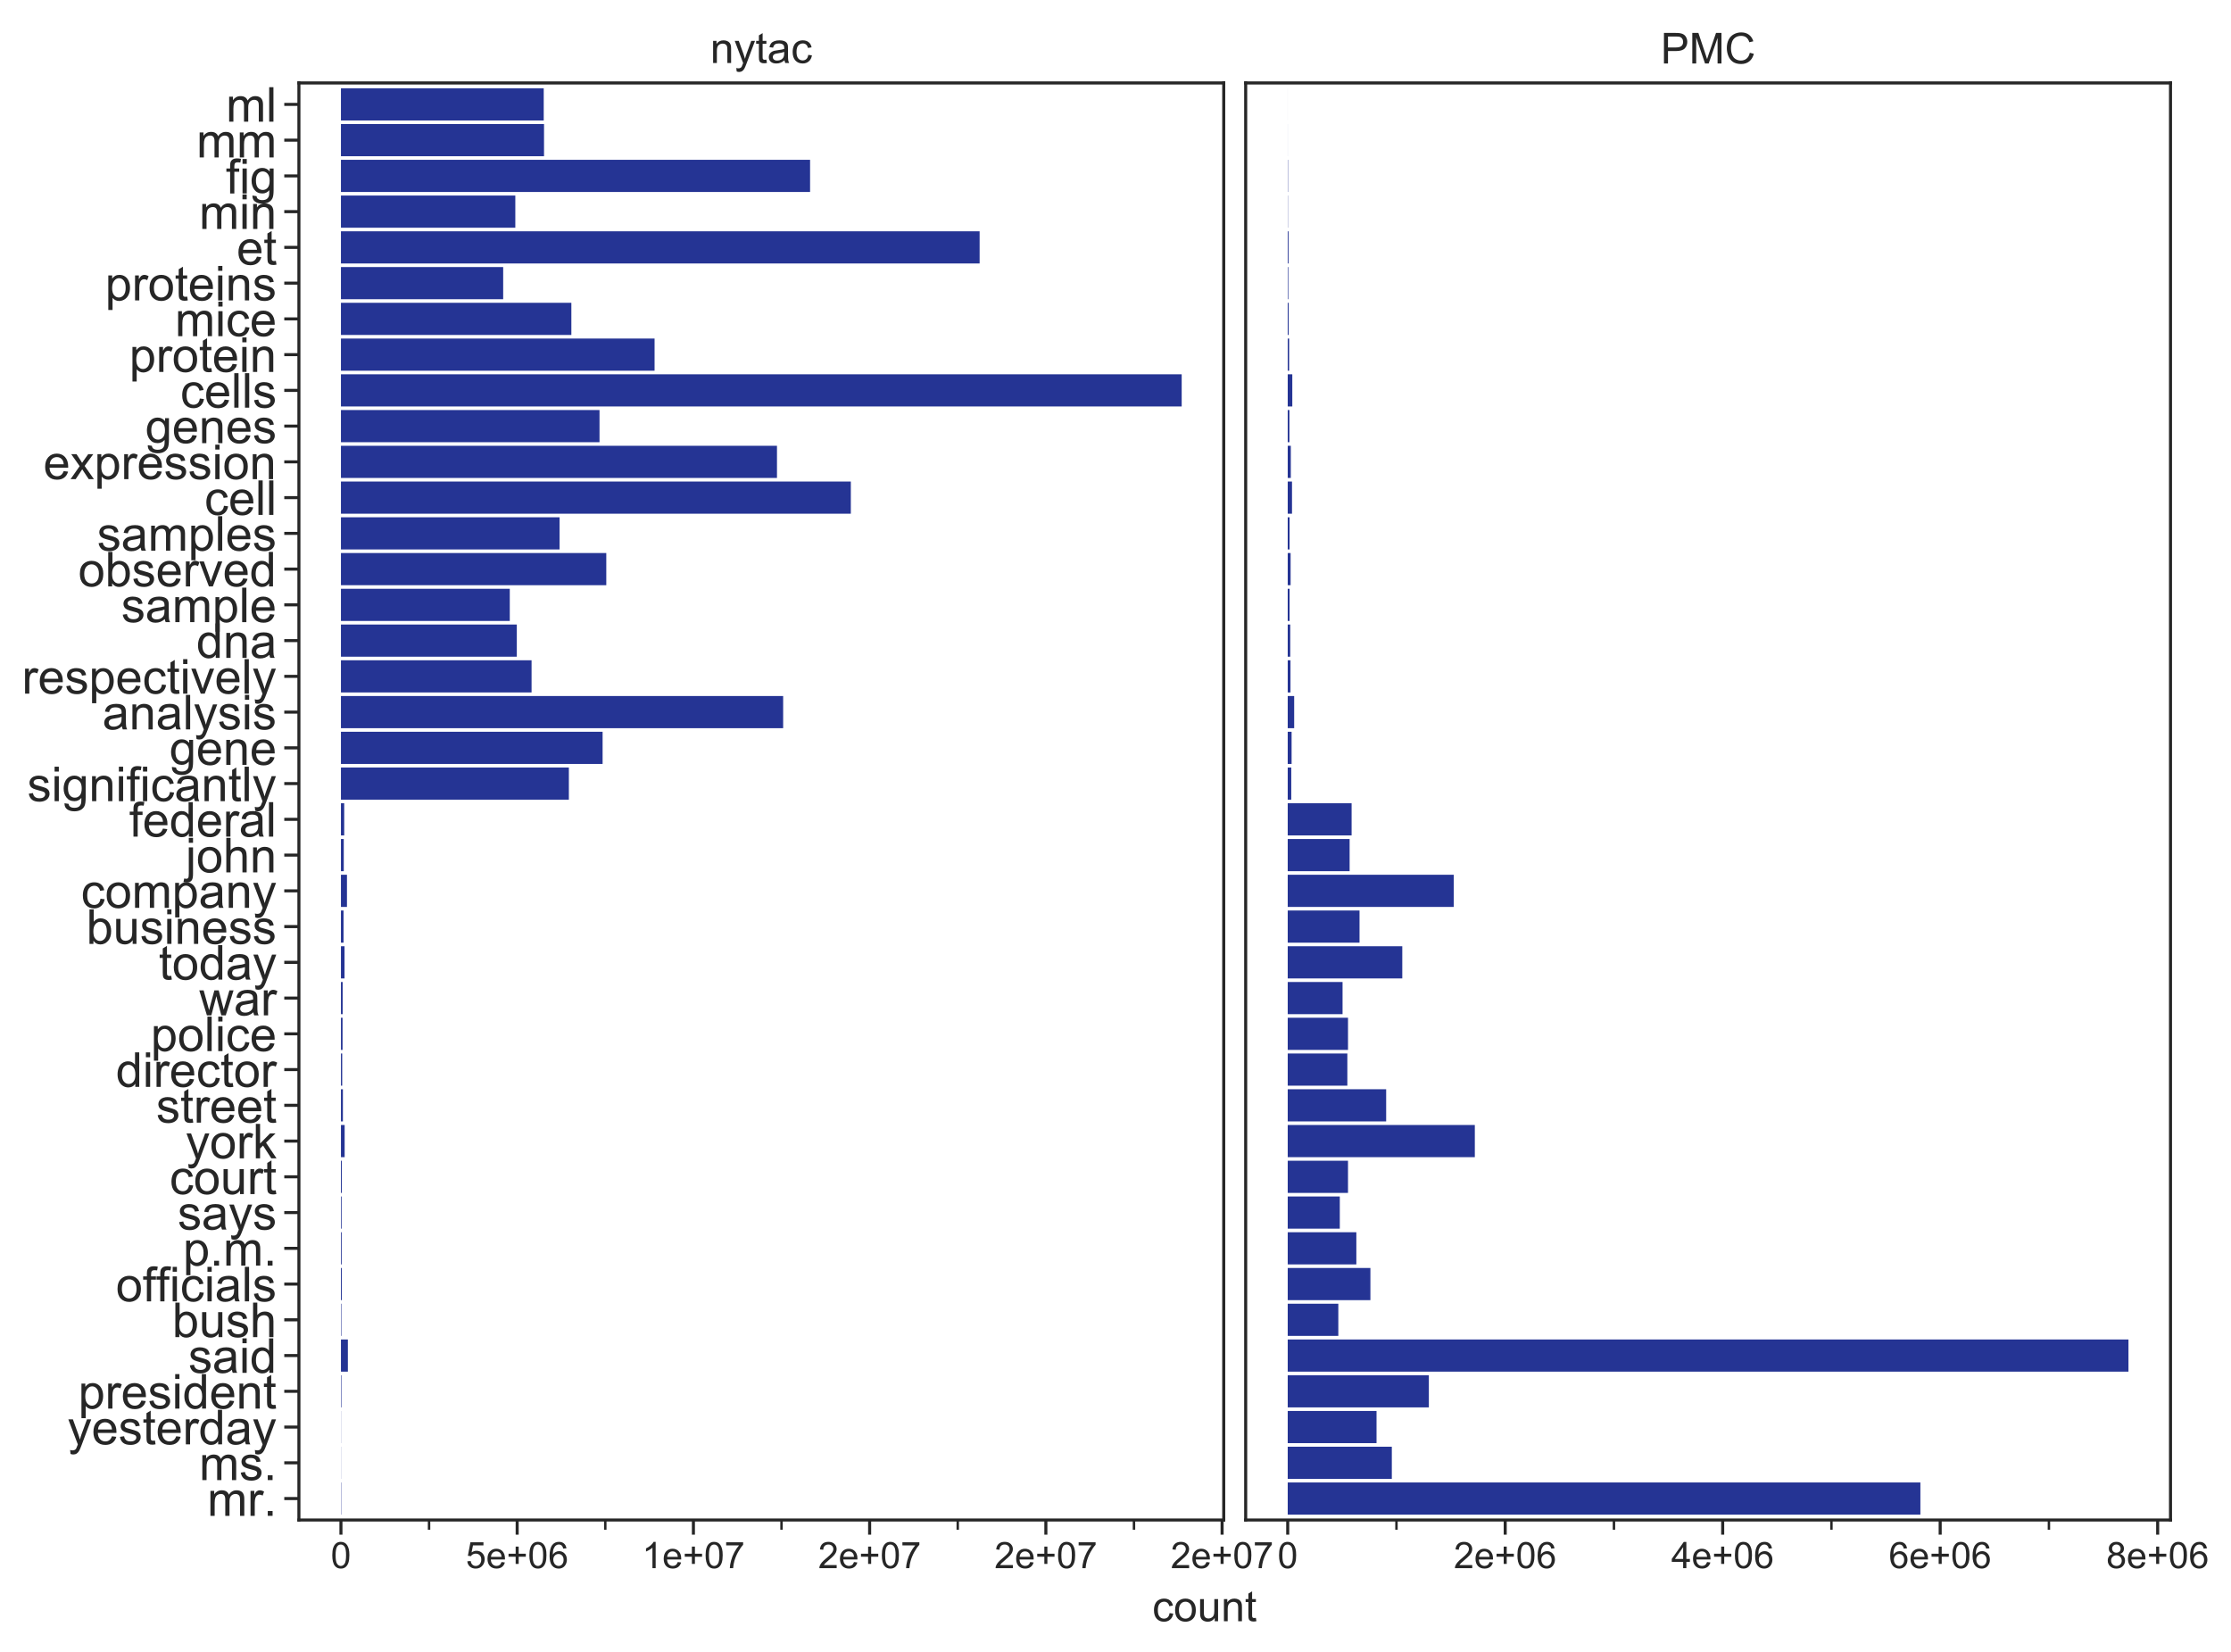 <?xml version="1.0" encoding="utf-8" standalone="no"?>
<!DOCTYPE svg PUBLIC "-//W3C//DTD SVG 1.1//EN"
  "http://www.w3.org/Graphics/SVG/1.1/DTD/svg11.dtd">
<!-- Created with matplotlib (https://matplotlib.org/) -->
<svg height="541.618pt" version="1.1" viewBox="0 0 731.667 541.618" width="731.667pt" xmlns="http://www.w3.org/2000/svg" xmlns:xlink="http://www.w3.org/1999/xlink">
 <defs>
  <style type="text/css">
*{stroke-linecap:butt;stroke-linejoin:round;}
  </style>
 </defs>
 <g id="figure_1">
  <g id="patch_1">
   <path d="M 0 541.618
L 731.667 541.618
L 731.667 0
L 0 0
z
" style="fill:#ffffff;"/>
  </g>
  <g id="axes_1">
   <g id="patch_2">
    <path d="M 98.028 498.44
L 401.328 498.44
L 401.328 27.2
L 98.028 27.2
z
" style="fill:#ffffff;"/>
   </g>
   <g id="matplotlib.axis_1">
    <g id="xtick_1">
     <g id="line2d_1">
      <defs>
       <path d="M 0 0
L 0 4.8
" id="m152083625a" style="stroke:#262626;"/>
      </defs>
      <g>
       <use style="fill:#262626;stroke:#262626;" x="111.814" xlink:href="#m152083625a" y="498.44"/>
      </g>
     </g>
     <g id="text_1">
      <!-- 0 -->
      <defs>
       <path d="M 4.156 35.297
Q 4.156 48 6.766 55.734
Q 9.375 63.484 14.516 67.672
Q 19.672 71.875 27.484 71.875
Q 33.25 71.875 37.594 69.547
Q 41.938 67.234 44.766 62.859
Q 47.609 58.5 49.219 52.219
Q 50.828 45.953 50.828 35.297
Q 50.828 22.703 48.234 14.969
Q 45.656 7.234 40.5 3
Q 35.359 -1.219 27.484 -1.219
Q 17.141 -1.219 11.234 6.203
Q 4.156 15.141 4.156 35.297
z
M 13.188 35.297
Q 13.188 17.672 17.312 11.828
Q 21.438 6 27.484 6
Q 33.547 6 37.672 11.859
Q 41.797 17.719 41.797 35.297
Q 41.797 52.984 37.672 58.781
Q 33.547 64.594 27.391 64.594
Q 21.344 64.594 17.719 59.469
Q 13.188 52.938 13.188 35.297
z
" id="ArialMT-48"/>
      </defs>
      <g style="fill:#262626;" transform="translate(108.478 514.229)scale(0.12 -0.12)">
       <use xlink:href="#ArialMT-48"/>
      </g>
     </g>
    </g>
    <g id="xtick_2">
     <g id="line2d_2">
      <g>
       <use style="fill:#262626;stroke:#262626;" x="169.61" xlink:href="#m152083625a" y="498.44"/>
      </g>
     </g>
     <g id="text_2">
      <!-- 5e+06 -->
      <defs>
       <path d="M 4.156 18.75
L 13.375 19.531
Q 14.406 12.797 18.141 9.391
Q 21.875 6 27.156 6
Q 33.5 6 37.891 10.781
Q 42.281 15.578 42.281 23.484
Q 42.281 31 38.062 35.344
Q 33.844 39.703 27 39.703
Q 22.75 39.703 19.328 37.766
Q 15.922 35.844 13.969 32.766
L 5.719 33.844
L 12.641 70.609
L 48.25 70.609
L 48.25 62.203
L 19.672 62.203
L 15.828 42.969
Q 22.266 47.469 29.344 47.469
Q 38.719 47.469 45.156 40.969
Q 51.609 34.469 51.609 24.266
Q 51.609 14.547 45.953 7.469
Q 39.062 -1.219 27.156 -1.219
Q 17.391 -1.219 11.203 4.25
Q 5.031 9.719 4.156 18.75
z
" id="ArialMT-53"/>
       <path d="M 42.094 16.703
L 51.172 15.578
Q 49.031 7.625 43.219 3.219
Q 37.406 -1.172 28.375 -1.172
Q 17 -1.172 10.328 5.828
Q 3.656 12.844 3.656 25.484
Q 3.656 38.578 10.391 45.797
Q 17.141 53.031 27.875 53.031
Q 38.281 53.031 44.875 45.953
Q 51.469 38.875 51.469 26.031
Q 51.469 25.25 51.422 23.688
L 12.75 23.688
Q 13.234 15.141 17.578 10.594
Q 21.922 6.062 28.422 6.062
Q 33.25 6.062 36.672 8.594
Q 40.094 11.141 42.094 16.703
z
M 13.234 30.906
L 42.188 30.906
Q 41.609 37.453 38.875 40.719
Q 34.672 45.797 27.984 45.797
Q 21.922 45.797 17.797 41.75
Q 13.672 37.703 13.234 30.906
z
" id="ArialMT-101"/>
       <path d="M 25.047 11.578
L 25.047 31.203
L 5.562 31.203
L 5.562 39.406
L 25.047 39.406
L 25.047 58.891
L 33.344 58.891
L 33.344 39.406
L 52.828 39.406
L 52.828 31.203
L 33.344 31.203
L 33.344 11.578
z
" id="ArialMT-43"/>
       <path d="M 49.75 54.047
L 41.016 53.375
Q 39.844 58.547 37.703 60.891
Q 34.125 64.656 28.906 64.656
Q 24.703 64.656 21.531 62.312
Q 17.391 59.281 14.984 53.469
Q 12.594 47.656 12.5 36.922
Q 15.672 41.75 20.266 44.094
Q 24.859 46.438 29.891 46.438
Q 38.672 46.438 44.844 39.969
Q 51.031 33.5 51.031 23.25
Q 51.031 16.5 48.125 10.719
Q 45.219 4.938 40.141 1.859
Q 35.062 -1.219 28.609 -1.219
Q 17.625 -1.219 10.688 6.859
Q 3.766 14.938 3.766 33.5
Q 3.766 54.25 11.422 63.672
Q 18.109 71.875 29.438 71.875
Q 37.891 71.875 43.281 67.141
Q 48.688 62.406 49.75 54.047
z
M 13.875 23.188
Q 13.875 18.656 15.797 14.5
Q 17.719 10.359 21.188 8.172
Q 24.656 6 28.469 6
Q 34.031 6 38.031 10.484
Q 42.047 14.984 42.047 22.703
Q 42.047 30.125 38.078 34.391
Q 34.125 38.672 28.125 38.672
Q 22.172 38.672 18.016 34.391
Q 13.875 30.125 13.875 23.188
z
" id="ArialMT-54"/>
      </defs>
      <g style="fill:#262626;" transform="translate(152.759 514.229)scale(0.12 -0.12)">
       <use xlink:href="#ArialMT-53"/>
       <use x="55.615" xlink:href="#ArialMT-101"/>
       <use x="111.23" xlink:href="#ArialMT-43"/>
       <use x="169.629" xlink:href="#ArialMT-48"/>
       <use x="225.244" xlink:href="#ArialMT-54"/>
      </g>
     </g>
    </g>
    <g id="xtick_3">
     <g id="line2d_3">
      <g>
       <use style="fill:#262626;stroke:#262626;" x="227.405" xlink:href="#m152083625a" y="498.44"/>
      </g>
     </g>
     <g id="text_3">
      <!-- 1e+07 -->
      <defs>
       <path d="M 37.25 0
L 28.469 0
L 28.469 56
Q 25.297 52.984 20.141 49.953
Q 14.984 46.922 10.891 45.406
L 10.891 53.906
Q 18.266 57.375 23.781 62.297
Q 29.297 67.234 31.594 71.875
L 37.25 71.875
z
" id="ArialMT-49"/>
       <path d="M 4.734 62.203
L 4.734 70.656
L 51.078 70.656
L 51.078 63.812
Q 44.234 56.547 37.516 44.484
Q 30.812 32.422 27.156 19.672
Q 24.516 10.688 23.781 0
L 14.75 0
Q 14.891 8.453 18.062 20.406
Q 21.234 32.375 27.172 43.484
Q 33.109 54.594 39.797 62.203
z
" id="ArialMT-55"/>
      </defs>
      <g style="fill:#262626;" transform="translate(210.555 514.229)scale(0.12 -0.12)">
       <use xlink:href="#ArialMT-49"/>
       <use x="55.615" xlink:href="#ArialMT-101"/>
       <use x="111.23" xlink:href="#ArialMT-43"/>
       <use x="169.629" xlink:href="#ArialMT-48"/>
       <use x="225.244" xlink:href="#ArialMT-55"/>
      </g>
     </g>
    </g>
    <g id="xtick_4">
     <g id="line2d_4">
      <g>
       <use style="fill:#262626;stroke:#262626;" x="285.201" xlink:href="#m152083625a" y="498.44"/>
      </g>
     </g>
     <g id="text_4">
      <!-- 2e+07 -->
      <defs>
       <path d="M 50.344 8.453
L 50.344 0
L 3.031 0
Q 2.938 3.172 4.047 6.109
Q 5.859 10.938 9.828 15.625
Q 13.812 20.312 21.344 26.469
Q 33.016 36.031 37.109 41.625
Q 41.219 47.219 41.219 52.203
Q 41.219 57.422 37.469 61
Q 33.734 64.594 27.734 64.594
Q 21.391 64.594 17.578 60.781
Q 13.766 56.984 13.719 50.25
L 4.688 51.172
Q 5.609 61.281 11.656 66.578
Q 17.719 71.875 27.938 71.875
Q 38.234 71.875 44.234 66.156
Q 50.25 60.453 50.25 52
Q 50.25 47.703 48.484 43.547
Q 46.734 39.406 42.656 34.812
Q 38.578 30.219 29.109 22.219
Q 21.188 15.578 18.938 13.203
Q 16.703 10.844 15.234 8.453
z
" id="ArialMT-50"/>
      </defs>
      <g style="fill:#262626;" transform="translate(268.35 514.229)scale(0.12 -0.12)">
       <use xlink:href="#ArialMT-50"/>
       <use x="55.615" xlink:href="#ArialMT-101"/>
       <use x="111.23" xlink:href="#ArialMT-43"/>
       <use x="169.629" xlink:href="#ArialMT-48"/>
       <use x="225.244" xlink:href="#ArialMT-55"/>
      </g>
     </g>
    </g>
    <g id="xtick_5">
     <g id="line2d_5">
      <g>
       <use style="fill:#262626;stroke:#262626;" x="342.996" xlink:href="#m152083625a" y="498.44"/>
      </g>
     </g>
     <g id="text_5">
      <!-- 2e+07 -->
      <g style="fill:#262626;" transform="translate(326.146 514.229)scale(0.12 -0.12)">
       <use xlink:href="#ArialMT-50"/>
       <use x="55.615" xlink:href="#ArialMT-101"/>
       <use x="111.23" xlink:href="#ArialMT-43"/>
       <use x="169.629" xlink:href="#ArialMT-48"/>
       <use x="225.244" xlink:href="#ArialMT-55"/>
      </g>
     </g>
    </g>
    <g id="xtick_6">
     <g id="line2d_6">
      <g>
       <use style="fill:#262626;stroke:#262626;" x="400.792" xlink:href="#m152083625a" y="498.44"/>
      </g>
     </g>
     <g id="text_6">
      <!-- 2e+07 -->
      <g style="fill:#262626;" transform="translate(383.941 514.229)scale(0.12 -0.12)">
       <use xlink:href="#ArialMT-50"/>
       <use x="55.615" xlink:href="#ArialMT-101"/>
       <use x="111.23" xlink:href="#ArialMT-43"/>
       <use x="169.629" xlink:href="#ArialMT-48"/>
       <use x="225.244" xlink:href="#ArialMT-55"/>
      </g>
     </g>
    </g>
    <g id="xtick_7">
     <g id="line2d_7">
      <defs>
       <path d="M 0 0
L 0 3.2
" id="m8470a9ca14" style="stroke:#262626;stroke-width:0.8;"/>
      </defs>
      <g>
       <use style="fill:#262626;stroke:#262626;stroke-width:0.8;" x="140.712" xlink:href="#m8470a9ca14" y="498.44"/>
      </g>
     </g>
    </g>
    <g id="xtick_8">
     <g id="line2d_8">
      <g>
       <use style="fill:#262626;stroke:#262626;stroke-width:0.8;" x="198.508" xlink:href="#m8470a9ca14" y="498.44"/>
      </g>
     </g>
    </g>
    <g id="xtick_9">
     <g id="line2d_9">
      <g>
       <use style="fill:#262626;stroke:#262626;stroke-width:0.8;" x="256.303" xlink:href="#m8470a9ca14" y="498.44"/>
      </g>
     </g>
    </g>
    <g id="xtick_10">
     <g id="line2d_10">
      <g>
       <use style="fill:#262626;stroke:#262626;stroke-width:0.8;" x="314.099" xlink:href="#m8470a9ca14" y="498.44"/>
      </g>
     </g>
    </g>
    <g id="xtick_11">
     <g id="line2d_11">
      <g>
       <use style="fill:#262626;stroke:#262626;stroke-width:0.8;" x="371.894" xlink:href="#m8470a9ca14" y="498.44"/>
      </g>
     </g>
    </g>
   </g>
   <g id="matplotlib.axis_2">
    <g id="ytick_1">
     <g id="line2d_12">
      <defs>
       <path d="M 0 0
L -4.8 0
" id="mf5ea0b783a" style="stroke:#262626;"/>
      </defs>
      <g>
       <use style="fill:#262626;stroke:#262626;" x="98.028" xlink:href="#mf5ea0b783a" y="491.407"/>
      </g>
     </g>
     <g id="text_7">
      <!-- mr. -->
      <defs>
       <path d="M 6.594 0
L 6.594 51.859
L 14.453 51.859
L 14.453 44.578
Q 16.891 48.391 20.938 50.703
Q 25 53.031 30.172 53.031
Q 35.938 53.031 39.625 50.641
Q 43.312 48.25 44.828 43.953
Q 50.984 53.031 60.844 53.031
Q 68.562 53.031 72.703 48.75
Q 76.859 44.484 76.859 35.594
L 76.859 0
L 68.109 0
L 68.109 32.672
Q 68.109 37.938 67.25 40.25
Q 66.406 42.578 64.156 43.984
Q 61.922 45.406 58.891 45.406
Q 53.422 45.406 49.797 41.766
Q 46.188 38.141 46.188 30.125
L 46.188 0
L 37.406 0
L 37.406 33.688
Q 37.406 39.547 35.25 42.469
Q 33.109 45.406 28.219 45.406
Q 24.516 45.406 21.359 43.453
Q 18.219 41.5 16.797 37.734
Q 15.375 33.984 15.375 26.906
L 15.375 0
z
" id="ArialMT-109"/>
       <path d="M 6.5 0
L 6.5 51.859
L 14.406 51.859
L 14.406 44
Q 17.438 49.516 20 51.266
Q 22.562 53.031 25.641 53.031
Q 30.078 53.031 34.672 50.203
L 31.641 42.047
Q 28.422 43.953 25.203 43.953
Q 22.312 43.953 20.016 42.219
Q 17.719 40.484 16.75 37.406
Q 15.281 32.719 15.281 27.156
L 15.281 0
z
" id="ArialMT-114"/>
       <path d="M 9.078 0
L 9.078 10.016
L 19.094 10.016
L 19.094 0
z
" id="ArialMT-46"/>
      </defs>
      <g style="fill:#262626;" transform="translate(67.971 497.076)scale(0.158 -0.158)">
       <use xlink:href="#ArialMT-109"/>
       <use x="83.301" xlink:href="#ArialMT-114"/>
       <use x="116.523" xlink:href="#ArialMT-46"/>
      </g>
     </g>
    </g>
    <g id="ytick_2">
     <g id="line2d_13">
      <g>
       <use style="fill:#262626;stroke:#262626;" x="98.028" xlink:href="#mf5ea0b783a" y="479.684"/>
      </g>
     </g>
     <g id="text_8">
      <!-- ms. -->
      <defs>
       <path d="M 3.078 15.484
L 11.766 16.844
Q 12.5 11.625 15.844 8.844
Q 19.188 6.062 25.203 6.062
Q 31.25 6.062 34.172 8.516
Q 37.109 10.984 37.109 14.312
Q 37.109 17.281 34.516 19
Q 32.719 20.172 25.531 21.969
Q 15.875 24.422 12.141 26.203
Q 8.406 27.984 6.469 31.125
Q 4.547 34.281 4.547 38.094
Q 4.547 41.547 6.125 44.5
Q 7.719 47.469 10.453 49.422
Q 12.5 50.922 16.031 51.969
Q 19.578 53.031 23.641 53.031
Q 29.734 53.031 34.344 51.266
Q 38.969 49.516 41.156 46.5
Q 43.359 43.5 44.188 38.484
L 35.594 37.312
Q 35.016 41.312 32.203 43.547
Q 29.391 45.797 24.266 45.797
Q 18.219 45.797 15.625 43.797
Q 13.031 41.797 13.031 39.109
Q 13.031 37.406 14.109 36.031
Q 15.188 34.625 17.484 33.688
Q 18.797 33.203 25.25 31.453
Q 34.578 28.953 38.25 27.359
Q 41.938 25.781 44.031 22.75
Q 46.141 19.734 46.141 15.234
Q 46.141 10.844 43.578 6.953
Q 41.016 3.078 36.172 0.953
Q 31.344 -1.172 25.25 -1.172
Q 15.141 -1.172 9.844 3.031
Q 4.547 7.234 3.078 15.484
z
" id="ArialMT-115"/>
      </defs>
      <g style="fill:#262626;" transform="translate(65.313 485.353)scale(0.158 -0.158)">
       <use xlink:href="#ArialMT-109"/>
       <use x="83.301" xlink:href="#ArialMT-115"/>
       <use x="133.301" xlink:href="#ArialMT-46"/>
      </g>
     </g>
    </g>
    <g id="ytick_3">
     <g id="line2d_14">
      <g>
       <use style="fill:#262626;stroke:#262626;" x="98.028" xlink:href="#mf5ea0b783a" y="467.962"/>
      </g>
     </g>
     <g id="text_9">
      <!-- yesterday -->
      <defs>
       <path d="M 6.203 -19.969
L 5.219 -11.719
Q 8.109 -12.5 10.25 -12.5
Q 13.188 -12.5 14.938 -11.516
Q 16.703 -10.547 17.828 -8.797
Q 18.656 -7.469 20.516 -2.25
Q 20.75 -1.516 21.297 -0.094
L 1.609 51.859
L 11.078 51.859
L 21.875 21.828
Q 23.969 16.109 25.641 9.812
Q 27.156 15.875 29.25 21.625
L 40.328 51.859
L 49.125 51.859
L 29.391 -0.875
Q 26.219 -9.422 24.469 -12.641
Q 22.125 -17 19.094 -19.016
Q 16.062 -21.047 11.859 -21.047
Q 9.328 -21.047 6.203 -19.969
z
" id="ArialMT-121"/>
       <path d="M 25.781 7.859
L 27.047 0.094
Q 23.344 -0.688 20.406 -0.688
Q 15.625 -0.688 12.984 0.828
Q 10.359 2.344 9.281 4.812
Q 8.203 7.281 8.203 15.188
L 8.203 45.016
L 1.766 45.016
L 1.766 51.859
L 8.203 51.859
L 8.203 64.703
L 16.938 69.969
L 16.938 51.859
L 25.781 51.859
L 25.781 45.016
L 16.938 45.016
L 16.938 14.703
Q 16.938 10.938 17.406 9.859
Q 17.875 8.797 18.922 8.156
Q 19.969 7.516 21.922 7.516
Q 23.391 7.516 25.781 7.859
z
" id="ArialMT-116"/>
       <path d="M 40.234 0
L 40.234 6.547
Q 35.297 -1.172 25.734 -1.172
Q 19.531 -1.172 14.328 2.25
Q 9.125 5.672 6.266 11.797
Q 3.422 17.922 3.422 25.875
Q 3.422 33.641 6 39.969
Q 8.594 46.297 13.766 49.656
Q 18.953 53.031 25.344 53.031
Q 30.031 53.031 33.688 51.047
Q 37.359 49.078 39.656 45.906
L 39.656 71.578
L 48.391 71.578
L 48.391 0
z
M 12.453 25.875
Q 12.453 15.922 16.641 10.984
Q 20.844 6.062 26.562 6.062
Q 32.328 6.062 36.344 10.766
Q 40.375 15.484 40.375 25.141
Q 40.375 35.797 36.266 40.766
Q 32.172 45.75 26.172 45.75
Q 20.312 45.75 16.375 40.969
Q 12.453 36.188 12.453 25.875
z
" id="ArialMT-100"/>
       <path d="M 40.438 6.391
Q 35.547 2.25 31.031 0.531
Q 26.516 -1.172 21.344 -1.172
Q 12.797 -1.172 8.203 3
Q 3.609 7.172 3.609 13.672
Q 3.609 17.484 5.344 20.625
Q 7.078 23.781 9.891 25.688
Q 12.703 27.594 16.219 28.562
Q 18.797 29.25 24.031 29.891
Q 34.672 31.156 39.703 32.906
Q 39.75 34.719 39.75 35.203
Q 39.75 40.578 37.25 42.781
Q 33.891 45.75 27.25 45.75
Q 21.047 45.75 18.094 43.578
Q 15.141 41.406 13.719 35.891
L 5.125 37.062
Q 6.297 42.578 8.984 45.969
Q 11.672 49.359 16.75 51.188
Q 21.828 53.031 28.516 53.031
Q 35.156 53.031 39.297 51.469
Q 43.453 49.906 45.406 47.531
Q 47.359 45.172 48.141 41.547
Q 48.578 39.312 48.578 33.453
L 48.578 21.734
Q 48.578 9.469 49.141 6.219
Q 49.703 2.984 51.375 0
L 42.188 0
Q 40.828 2.734 40.438 6.391
z
M 39.703 26.031
Q 34.906 24.078 25.344 22.703
Q 19.922 21.922 17.672 20.938
Q 15.438 19.969 14.203 18.094
Q 12.984 16.219 12.984 13.922
Q 12.984 10.406 15.641 8.062
Q 18.312 5.719 23.438 5.719
Q 28.516 5.719 32.469 7.938
Q 36.422 10.156 38.281 14.016
Q 39.703 17 39.703 22.797
z
" id="ArialMT-97"/>
      </defs>
      <g style="fill:#262626;" transform="translate(22.159 473.631)scale(0.158 -0.158)">
       <use xlink:href="#ArialMT-121"/>
       <use x="50" xlink:href="#ArialMT-101"/>
       <use x="105.615" xlink:href="#ArialMT-115"/>
       <use x="155.615" xlink:href="#ArialMT-116"/>
       <use x="183.398" xlink:href="#ArialMT-101"/>
       <use x="239.014" xlink:href="#ArialMT-114"/>
       <use x="272.314" xlink:href="#ArialMT-100"/>
       <use x="327.93" xlink:href="#ArialMT-97"/>
       <use x="383.545" xlink:href="#ArialMT-121"/>
      </g>
     </g>
    </g>
    <g id="ytick_4">
     <g id="line2d_15">
      <g>
       <use style="fill:#262626;stroke:#262626;" x="98.028" xlink:href="#mf5ea0b783a" y="456.239"/>
      </g>
     </g>
     <g id="text_10">
      <!-- president -->
      <defs>
       <path d="M 6.594 -19.875
L 6.594 51.859
L 14.594 51.859
L 14.594 45.125
Q 17.438 49.078 21 51.047
Q 24.562 53.031 29.641 53.031
Q 36.281 53.031 41.359 49.609
Q 46.438 46.188 49.016 39.953
Q 51.609 33.734 51.609 26.312
Q 51.609 18.359 48.75 11.984
Q 45.906 5.609 40.453 2.219
Q 35.016 -1.172 29 -1.172
Q 24.609 -1.172 21.109 0.688
Q 17.625 2.547 15.375 5.375
L 15.375 -19.875
z
M 14.547 25.641
Q 14.547 15.625 18.594 10.844
Q 22.656 6.062 28.422 6.062
Q 34.281 6.062 38.453 11.016
Q 42.625 15.969 42.625 26.375
Q 42.625 36.281 38.547 41.203
Q 34.469 46.141 28.812 46.141
Q 23.188 46.141 18.859 40.891
Q 14.547 35.641 14.547 25.641
z
" id="ArialMT-112"/>
       <path d="M 6.641 61.469
L 6.641 71.578
L 15.438 71.578
L 15.438 61.469
z
M 6.641 0
L 6.641 51.859
L 15.438 51.859
L 15.438 0
z
" id="ArialMT-105"/>
       <path d="M 6.594 0
L 6.594 51.859
L 14.5 51.859
L 14.5 44.484
Q 20.219 53.031 31 53.031
Q 35.688 53.031 39.625 51.344
Q 43.562 49.656 45.516 46.922
Q 47.469 44.188 48.25 40.438
Q 48.734 37.984 48.734 31.891
L 48.734 0
L 39.938 0
L 39.938 31.547
Q 39.938 36.922 38.906 39.578
Q 37.891 42.234 35.281 43.812
Q 32.672 45.406 29.156 45.406
Q 23.531 45.406 19.453 41.844
Q 15.375 38.281 15.375 28.328
L 15.375 0
z
" id="ArialMT-110"/>
      </defs>
      <g style="fill:#262626;" transform="translate(25.671 461.908)scale(0.158 -0.158)">
       <use xlink:href="#ArialMT-112"/>
       <use x="55.615" xlink:href="#ArialMT-114"/>
       <use x="88.916" xlink:href="#ArialMT-101"/>
       <use x="144.531" xlink:href="#ArialMT-115"/>
       <use x="194.531" xlink:href="#ArialMT-105"/>
       <use x="216.748" xlink:href="#ArialMT-100"/>
       <use x="272.363" xlink:href="#ArialMT-101"/>
       <use x="327.979" xlink:href="#ArialMT-110"/>
       <use x="383.594" xlink:href="#ArialMT-116"/>
      </g>
     </g>
    </g>
    <g id="ytick_5">
     <g id="line2d_16">
      <g>
       <use style="fill:#262626;stroke:#262626;" x="98.028" xlink:href="#mf5ea0b783a" y="444.517"/>
      </g>
     </g>
     <g id="text_11">
      <!-- said -->
      <g style="fill:#262626;" transform="translate(61.771 450.186)scale(0.158 -0.158)">
       <use xlink:href="#ArialMT-115"/>
       <use x="50" xlink:href="#ArialMT-97"/>
       <use x="105.615" xlink:href="#ArialMT-105"/>
       <use x="127.832" xlink:href="#ArialMT-100"/>
      </g>
     </g>
    </g>
    <g id="ytick_6">
     <g id="line2d_17">
      <g>
       <use style="fill:#262626;stroke:#262626;" x="98.028" xlink:href="#mf5ea0b783a" y="432.795"/>
      </g>
     </g>
     <g id="text_12">
      <!-- bush -->
      <defs>
       <path d="M 14.703 0
L 6.547 0
L 6.547 71.578
L 15.328 71.578
L 15.328 46.047
Q 20.906 53.031 29.547 53.031
Q 34.328 53.031 38.594 51.094
Q 42.875 49.172 45.625 45.672
Q 48.391 42.188 49.953 37.25
Q 51.516 32.328 51.516 26.703
Q 51.516 13.375 44.922 6.094
Q 38.328 -1.172 29.109 -1.172
Q 19.922 -1.172 14.703 6.5
z
M 14.594 26.312
Q 14.594 17 17.141 12.844
Q 21.297 6.062 28.375 6.062
Q 34.125 6.062 38.328 11.062
Q 42.531 16.062 42.531 25.984
Q 42.531 36.141 38.5 40.969
Q 34.469 45.797 28.766 45.797
Q 23 45.797 18.797 40.797
Q 14.594 35.797 14.594 26.312
z
" id="ArialMT-98"/>
       <path d="M 40.578 0
L 40.578 7.625
Q 34.516 -1.172 24.125 -1.172
Q 19.531 -1.172 15.547 0.578
Q 11.578 2.344 9.641 5
Q 7.719 7.672 6.938 11.531
Q 6.391 14.109 6.391 19.734
L 6.391 51.859
L 15.188 51.859
L 15.188 23.094
Q 15.188 16.219 15.719 13.812
Q 16.547 10.359 19.234 8.375
Q 21.922 6.391 25.875 6.391
Q 29.828 6.391 33.297 8.422
Q 36.766 10.453 38.203 13.938
Q 39.656 17.438 39.656 24.078
L 39.656 51.859
L 48.438 51.859
L 48.438 0
z
" id="ArialMT-117"/>
       <path d="M 6.594 0
L 6.594 71.578
L 15.375 71.578
L 15.375 45.906
Q 21.531 53.031 30.906 53.031
Q 36.672 53.031 40.922 50.75
Q 45.172 48.484 47 44.484
Q 48.828 40.484 48.828 32.859
L 48.828 0
L 40.047 0
L 40.047 32.859
Q 40.047 39.453 37.188 42.453
Q 34.328 45.453 29.109 45.453
Q 25.203 45.453 21.75 43.422
Q 18.312 41.406 16.844 37.938
Q 15.375 34.469 15.375 28.375
L 15.375 0
z
" id="ArialMT-104"/>
      </defs>
      <g style="fill:#262626;" transform="translate(56.482 438.464)scale(0.158 -0.158)">
       <use xlink:href="#ArialMT-98"/>
       <use x="55.615" xlink:href="#ArialMT-117"/>
       <use x="111.23" xlink:href="#ArialMT-115"/>
       <use x="161.23" xlink:href="#ArialMT-104"/>
      </g>
     </g>
    </g>
    <g id="ytick_7">
     <g id="line2d_18">
      <g>
       <use style="fill:#262626;stroke:#262626;" x="98.028" xlink:href="#mf5ea0b783a" y="421.072"/>
      </g>
     </g>
     <g id="text_13">
      <!-- officials -->
      <defs>
       <path d="M 3.328 25.922
Q 3.328 40.328 11.328 47.266
Q 18.016 53.031 27.641 53.031
Q 38.328 53.031 45.109 46.016
Q 51.906 39.016 51.906 26.656
Q 51.906 16.656 48.906 10.906
Q 45.906 5.172 40.156 2
Q 34.422 -1.172 27.641 -1.172
Q 16.75 -1.172 10.031 5.812
Q 3.328 12.797 3.328 25.922
z
M 12.359 25.922
Q 12.359 15.969 16.703 11.016
Q 21.047 6.062 27.641 6.062
Q 34.188 6.062 38.531 11.031
Q 42.875 16.016 42.875 26.219
Q 42.875 35.844 38.5 40.797
Q 34.125 45.75 27.641 45.75
Q 21.047 45.75 16.703 40.812
Q 12.359 35.891 12.359 25.922
z
" id="ArialMT-111"/>
       <path d="M 8.688 0
L 8.688 45.016
L 0.922 45.016
L 0.922 51.859
L 8.688 51.859
L 8.688 57.375
Q 8.688 62.594 9.625 65.141
Q 10.891 68.562 14.078 70.672
Q 17.281 72.797 23.047 72.797
Q 26.766 72.797 31.25 71.922
L 29.938 64.266
Q 27.203 64.75 24.75 64.75
Q 20.75 64.75 19.094 63.031
Q 17.438 61.328 17.438 56.641
L 17.438 51.859
L 27.547 51.859
L 27.547 45.016
L 17.438 45.016
L 17.438 0
z
" id="ArialMT-102"/>
       <path d="M 40.438 19
L 49.078 17.875
Q 47.656 8.938 41.812 3.875
Q 35.984 -1.172 27.484 -1.172
Q 16.844 -1.172 10.375 5.781
Q 3.906 12.75 3.906 25.734
Q 3.906 34.125 6.688 40.422
Q 9.469 46.734 15.156 49.875
Q 20.844 53.031 27.547 53.031
Q 35.984 53.031 41.359 48.75
Q 46.734 44.484 48.25 36.625
L 39.703 35.297
Q 38.484 40.531 35.375 43.156
Q 32.281 45.797 27.875 45.797
Q 21.234 45.797 17.078 41.031
Q 12.938 36.281 12.938 25.984
Q 12.938 15.531 16.938 10.797
Q 20.953 6.062 27.391 6.062
Q 32.562 6.062 36.031 9.234
Q 39.5 12.406 40.438 19
z
" id="ArialMT-99"/>
       <path d="M 6.391 0
L 6.391 71.578
L 15.188 71.578
L 15.188 0
z
" id="ArialMT-108"/>
      </defs>
      <g style="fill:#262626;" transform="translate(38.014 426.741)scale(0.158 -0.158)">
       <use xlink:href="#ArialMT-111"/>
       <use x="55.615" xlink:href="#ArialMT-102"/>
       <use x="83.383" xlink:href="#ArialMT-102"/>
       <use x="111.166" xlink:href="#ArialMT-105"/>
       <use x="133.383" xlink:href="#ArialMT-99"/>
       <use x="183.383" xlink:href="#ArialMT-105"/>
       <use x="205.6" xlink:href="#ArialMT-97"/>
       <use x="261.215" xlink:href="#ArialMT-108"/>
       <use x="283.432" xlink:href="#ArialMT-115"/>
      </g>
     </g>
    </g>
    <g id="ytick_8">
     <g id="line2d_19">
      <g>
       <use style="fill:#262626;stroke:#262626;" x="98.028" xlink:href="#mf5ea0b783a" y="409.35"/>
      </g>
     </g>
     <g id="text_14">
      <!-- p.m. -->
      <g style="fill:#262626;" transform="translate(60.024 415.019)scale(0.158 -0.158)">
       <use xlink:href="#ArialMT-112"/>
       <use x="55.615" xlink:href="#ArialMT-46"/>
       <use x="83.398" xlink:href="#ArialMT-109"/>
       <use x="166.699" xlink:href="#ArialMT-46"/>
      </g>
     </g>
    </g>
    <g id="ytick_9">
     <g id="line2d_20">
      <g>
       <use style="fill:#262626;stroke:#262626;" x="98.028" xlink:href="#mf5ea0b783a" y="397.627"/>
      </g>
     </g>
     <g id="text_15">
      <!-- says -->
      <g style="fill:#262626;" transform="translate(58.259 403.204)scale(0.158 -0.158)">
       <use xlink:href="#ArialMT-115"/>
       <use x="50" xlink:href="#ArialMT-97"/>
       <use x="105.615" xlink:href="#ArialMT-121"/>
       <use x="155.615" xlink:href="#ArialMT-115"/>
      </g>
     </g>
    </g>
    <g id="ytick_10">
     <g id="line2d_21">
      <g>
       <use style="fill:#262626;stroke:#262626;" x="98.028" xlink:href="#mf5ea0b783a" y="385.905"/>
      </g>
     </g>
     <g id="text_16">
      <!-- court -->
      <g style="fill:#262626;" transform="translate(55.616 391.574)scale(0.158 -0.158)">
       <use xlink:href="#ArialMT-99"/>
       <use x="50" xlink:href="#ArialMT-111"/>
       <use x="105.615" xlink:href="#ArialMT-117"/>
       <use x="161.23" xlink:href="#ArialMT-114"/>
       <use x="194.531" xlink:href="#ArialMT-116"/>
      </g>
     </g>
    </g>
    <g id="ytick_11">
     <g id="line2d_22">
      <g>
       <use style="fill:#262626;stroke:#262626;" x="98.028" xlink:href="#mf5ea0b783a" y="374.183"/>
      </g>
     </g>
     <g id="text_17">
      <!-- york -->
      <defs>
       <path d="M 6.641 0
L 6.641 71.578
L 15.438 71.578
L 15.438 30.766
L 36.234 51.859
L 47.609 51.859
L 27.781 32.625
L 49.609 0
L 38.766 0
L 21.625 26.516
L 15.438 20.562
L 15.438 0
z
" id="ArialMT-107"/>
      </defs>
      <g style="fill:#262626;" transform="translate(60.905 379.852)scale(0.158 -0.158)">
       <use xlink:href="#ArialMT-121"/>
       <use x="50" xlink:href="#ArialMT-111"/>
       <use x="105.615" xlink:href="#ArialMT-114"/>
       <use x="138.916" xlink:href="#ArialMT-107"/>
      </g>
     </g>
    </g>
    <g id="ytick_12">
     <g id="line2d_23">
      <g>
       <use style="fill:#262626;stroke:#262626;" x="98.028" xlink:href="#mf5ea0b783a" y="362.46"/>
      </g>
     </g>
     <g id="text_18">
      <!-- street -->
      <g style="fill:#262626;" transform="translate(51.215 368.129)scale(0.158 -0.158)">
       <use xlink:href="#ArialMT-115"/>
       <use x="50" xlink:href="#ArialMT-116"/>
       <use x="77.783" xlink:href="#ArialMT-114"/>
       <use x="111.084" xlink:href="#ArialMT-101"/>
       <use x="166.699" xlink:href="#ArialMT-101"/>
       <use x="222.314" xlink:href="#ArialMT-116"/>
      </g>
     </g>
    </g>
    <g id="ytick_13">
     <g id="line2d_24">
      <g>
       <use style="fill:#262626;stroke:#262626;" x="98.028" xlink:href="#mf5ea0b783a" y="350.738"/>
      </g>
     </g>
     <g id="text_19">
      <!-- director -->
      <g style="fill:#262626;" transform="translate(38.014 356.407)scale(0.158 -0.158)">
       <use xlink:href="#ArialMT-100"/>
       <use x="55.615" xlink:href="#ArialMT-105"/>
       <use x="77.832" xlink:href="#ArialMT-114"/>
       <use x="111.133" xlink:href="#ArialMT-101"/>
       <use x="166.748" xlink:href="#ArialMT-99"/>
       <use x="216.748" xlink:href="#ArialMT-116"/>
       <use x="244.531" xlink:href="#ArialMT-111"/>
       <use x="300.146" xlink:href="#ArialMT-114"/>
      </g>
     </g>
    </g>
    <g id="ytick_14">
     <g id="line2d_25">
      <g>
       <use style="fill:#262626;stroke:#262626;" x="98.028" xlink:href="#mf5ea0b783a" y="339.016"/>
      </g>
     </g>
     <g id="text_20">
      <!-- police -->
      <g style="fill:#262626;" transform="translate(49.443 344.685)scale(0.158 -0.158)">
       <use xlink:href="#ArialMT-112"/>
       <use x="55.615" xlink:href="#ArialMT-111"/>
       <use x="111.23" xlink:href="#ArialMT-108"/>
       <use x="133.447" xlink:href="#ArialMT-105"/>
       <use x="155.664" xlink:href="#ArialMT-99"/>
       <use x="205.664" xlink:href="#ArialMT-101"/>
      </g>
     </g>
    </g>
    <g id="ytick_15">
     <g id="line2d_26">
      <g>
       <use style="fill:#262626;stroke:#262626;" x="98.028" xlink:href="#mf5ea0b783a" y="327.293"/>
      </g>
     </g>
     <g id="text_21">
      <!-- war -->
      <defs>
       <path d="M 16.156 0
L 0.297 51.859
L 9.375 51.859
L 17.625 21.922
L 20.703 10.797
Q 20.906 11.625 23.391 21.484
L 31.641 51.859
L 40.672 51.859
L 48.438 21.781
L 51.031 11.859
L 54 21.875
L 62.891 51.859
L 71.438 51.859
L 55.219 0
L 46.094 0
L 37.844 31.062
L 35.844 39.891
L 25.344 0
z
" id="ArialMT-119"/>
      </defs>
      <g style="fill:#262626;" transform="translate(65.306 332.962)scale(0.158 -0.158)">
       <use xlink:href="#ArialMT-119"/>
       <use x="72.217" xlink:href="#ArialMT-97"/>
       <use x="127.832" xlink:href="#ArialMT-114"/>
      </g>
     </g>
    </g>
    <g id="ytick_16">
     <g id="line2d_27">
      <g>
       <use style="fill:#262626;stroke:#262626;" x="98.028" xlink:href="#mf5ea0b783a" y="315.571"/>
      </g>
     </g>
     <g id="text_22">
      <!-- today -->
      <g style="fill:#262626;" transform="translate(52.082 321.24)scale(0.158 -0.158)">
       <use xlink:href="#ArialMT-116"/>
       <use x="27.783" xlink:href="#ArialMT-111"/>
       <use x="83.398" xlink:href="#ArialMT-100"/>
       <use x="139.014" xlink:href="#ArialMT-97"/>
       <use x="194.629" xlink:href="#ArialMT-121"/>
      </g>
     </g>
    </g>
    <g id="ytick_17">
     <g id="line2d_28">
      <g>
       <use style="fill:#262626;stroke:#262626;" x="98.028" xlink:href="#mf5ea0b783a" y="303.848"/>
      </g>
     </g>
     <g id="text_23">
      <!-- business -->
      <g style="fill:#262626;" transform="translate(28.314 309.517)scale(0.158 -0.158)">
       <use xlink:href="#ArialMT-98"/>
       <use x="55.615" xlink:href="#ArialMT-117"/>
       <use x="111.23" xlink:href="#ArialMT-115"/>
       <use x="161.23" xlink:href="#ArialMT-105"/>
       <use x="183.447" xlink:href="#ArialMT-110"/>
       <use x="239.062" xlink:href="#ArialMT-101"/>
       <use x="294.678" xlink:href="#ArialMT-115"/>
       <use x="344.678" xlink:href="#ArialMT-115"/>
      </g>
     </g>
    </g>
    <g id="ytick_18">
     <g id="line2d_29">
      <g>
       <use style="fill:#262626;stroke:#262626;" x="98.028" xlink:href="#mf5ea0b783a" y="292.126"/>
      </g>
     </g>
     <g id="text_24">
      <!-- company -->
      <g style="fill:#262626;" transform="translate(26.559 297.702)scale(0.158 -0.158)">
       <use xlink:href="#ArialMT-99"/>
       <use x="50" xlink:href="#ArialMT-111"/>
       <use x="105.615" xlink:href="#ArialMT-109"/>
       <use x="188.916" xlink:href="#ArialMT-112"/>
       <use x="244.531" xlink:href="#ArialMT-97"/>
       <use x="300.146" xlink:href="#ArialMT-110"/>
       <use x="355.762" xlink:href="#ArialMT-121"/>
      </g>
     </g>
    </g>
    <g id="ytick_19">
     <g id="line2d_30">
      <g>
       <use style="fill:#262626;stroke:#262626;" x="98.028" xlink:href="#mf5ea0b783a" y="280.404"/>
      </g>
     </g>
     <g id="text_25">
      <!-- john -->
      <defs>
       <path d="M 6.547 61.375
L 6.547 71.578
L 15.328 71.578
L 15.328 61.375
z
M -4.594 -20.125
L -2.938 -12.641
Q -0.297 -13.328 1.219 -13.328
Q 3.906 -13.328 5.219 -11.547
Q 6.547 -9.766 6.547 -2.641
L 6.547 51.859
L 15.328 51.859
L 15.328 -2.828
Q 15.328 -12.406 12.844 -16.156
Q 9.672 -21.047 2.297 -21.047
Q -1.266 -21.047 -4.594 -20.125
z
" id="ArialMT-106"/>
      </defs>
      <g style="fill:#262626;" transform="translate(60.883 286.073)scale(0.158 -0.158)">
       <use xlink:href="#ArialMT-106"/>
       <use x="22.217" xlink:href="#ArialMT-111"/>
       <use x="77.832" xlink:href="#ArialMT-104"/>
       <use x="133.447" xlink:href="#ArialMT-110"/>
      </g>
     </g>
    </g>
    <g id="ytick_20">
     <g id="line2d_31">
      <g>
       <use style="fill:#262626;stroke:#262626;" x="98.028" xlink:href="#mf5ea0b783a" y="268.681"/>
      </g>
     </g>
     <g id="text_26">
      <!-- federal -->
      <g style="fill:#262626;" transform="translate(42.399 274.35)scale(0.158 -0.158)">
       <use xlink:href="#ArialMT-102"/>
       <use x="27.783" xlink:href="#ArialMT-101"/>
       <use x="83.398" xlink:href="#ArialMT-100"/>
       <use x="139.014" xlink:href="#ArialMT-101"/>
       <use x="194.629" xlink:href="#ArialMT-114"/>
       <use x="227.93" xlink:href="#ArialMT-97"/>
       <use x="283.545" xlink:href="#ArialMT-108"/>
      </g>
     </g>
    </g>
    <g id="ytick_21">
     <g id="line2d_32">
      <g>
       <use style="fill:#262626;stroke:#262626;" x="98.028" xlink:href="#mf5ea0b783a" y="256.959"/>
      </g>
     </g>
     <g id="text_27">
      <!-- significantly -->
      <defs>
       <path d="M 4.984 -4.297
L 13.531 -5.562
Q 14.062 -9.516 16.5 -11.328
Q 19.781 -13.766 25.438 -13.766
Q 31.547 -13.766 34.859 -11.328
Q 38.188 -8.891 39.359 -4.5
Q 40.047 -1.812 39.984 6.781
Q 34.234 0 25.641 0
Q 14.938 0 9.078 7.719
Q 3.219 15.438 3.219 26.219
Q 3.219 33.641 5.906 39.906
Q 8.594 46.188 13.688 49.609
Q 18.797 53.031 25.688 53.031
Q 34.859 53.031 40.828 45.609
L 40.828 51.859
L 48.922 51.859
L 48.922 7.031
Q 48.922 -5.078 46.453 -10.125
Q 44 -15.188 38.641 -18.109
Q 33.297 -21.047 25.484 -21.047
Q 16.219 -21.047 10.5 -16.875
Q 4.781 -12.703 4.984 -4.297
z
M 12.25 26.859
Q 12.25 16.656 16.297 11.969
Q 20.359 7.281 26.469 7.281
Q 32.516 7.281 36.609 11.938
Q 40.719 16.609 40.719 26.562
Q 40.719 36.078 36.5 40.906
Q 32.281 45.75 26.312 45.75
Q 20.453 45.75 16.344 40.984
Q 12.25 36.234 12.25 26.859
z
" id="ArialMT-103"/>
      </defs>
      <g style="fill:#262626;" transform="translate(8.955 262.724)scale(0.158 -0.158)">
       <use xlink:href="#ArialMT-115"/>
       <use x="50" xlink:href="#ArialMT-105"/>
       <use x="72.217" xlink:href="#ArialMT-103"/>
       <use x="127.832" xlink:href="#ArialMT-110"/>
       <use x="183.447" xlink:href="#ArialMT-105"/>
       <use x="205.664" xlink:href="#ArialMT-102"/>
       <use x="233.447" xlink:href="#ArialMT-105"/>
       <use x="255.664" xlink:href="#ArialMT-99"/>
       <use x="305.664" xlink:href="#ArialMT-97"/>
       <use x="361.279" xlink:href="#ArialMT-110"/>
       <use x="416.895" xlink:href="#ArialMT-116"/>
       <use x="444.678" xlink:href="#ArialMT-108"/>
       <use x="466.895" xlink:href="#ArialMT-121"/>
      </g>
     </g>
    </g>
    <g id="ytick_22">
     <g id="line2d_33">
      <g>
       <use style="fill:#262626;stroke:#262626;" x="98.028" xlink:href="#mf5ea0b783a" y="245.236"/>
      </g>
     </g>
     <g id="text_28">
      <!-- gene -->
      <g style="fill:#262626;" transform="translate(55.594 250.813)scale(0.158 -0.158)">
       <use xlink:href="#ArialMT-103"/>
       <use x="55.615" xlink:href="#ArialMT-101"/>
       <use x="111.23" xlink:href="#ArialMT-110"/>
       <use x="166.846" xlink:href="#ArialMT-101"/>
      </g>
     </g>
    </g>
    <g id="ytick_23">
     <g id="line2d_34">
      <g>
       <use style="fill:#262626;stroke:#262626;" x="98.028" xlink:href="#mf5ea0b783a" y="233.514"/>
      </g>
     </g>
     <g id="text_29">
      <!-- analysis -->
      <g style="fill:#262626;" transform="translate(33.603 239.183)scale(0.158 -0.158)">
       <use xlink:href="#ArialMT-97"/>
       <use x="55.615" xlink:href="#ArialMT-110"/>
       <use x="111.23" xlink:href="#ArialMT-97"/>
       <use x="166.846" xlink:href="#ArialMT-108"/>
       <use x="189.062" xlink:href="#ArialMT-121"/>
       <use x="239.062" xlink:href="#ArialMT-115"/>
       <use x="289.062" xlink:href="#ArialMT-105"/>
       <use x="311.279" xlink:href="#ArialMT-115"/>
      </g>
     </g>
    </g>
    <g id="ytick_24">
     <g id="line2d_35">
      <g>
       <use style="fill:#262626;stroke:#262626;" x="98.028" xlink:href="#mf5ea0b783a" y="221.792"/>
      </g>
     </g>
     <g id="text_30">
      <!-- respectively -->
      <defs>
       <path d="M 21 0
L 1.266 51.859
L 10.547 51.859
L 21.688 20.797
Q 23.484 15.766 25 10.359
Q 26.172 14.453 28.266 20.219
L 39.797 51.859
L 48.828 51.859
L 29.203 0
z
" id="ArialMT-118"/>
      </defs>
      <g style="fill:#262626;" transform="translate(7.2 227.461)scale(0.158 -0.158)">
       <use xlink:href="#ArialMT-114"/>
       <use x="33.301" xlink:href="#ArialMT-101"/>
       <use x="88.916" xlink:href="#ArialMT-115"/>
       <use x="138.916" xlink:href="#ArialMT-112"/>
       <use x="194.531" xlink:href="#ArialMT-101"/>
       <use x="250.146" xlink:href="#ArialMT-99"/>
       <use x="300.146" xlink:href="#ArialMT-116"/>
       <use x="327.93" xlink:href="#ArialMT-105"/>
       <use x="350.146" xlink:href="#ArialMT-118"/>
       <use x="400.146" xlink:href="#ArialMT-101"/>
       <use x="455.762" xlink:href="#ArialMT-108"/>
       <use x="477.979" xlink:href="#ArialMT-121"/>
      </g>
     </g>
    </g>
    <g id="ytick_25">
     <g id="line2d_36">
      <g>
       <use style="fill:#262626;stroke:#262626;" x="98.028" xlink:href="#mf5ea0b783a" y="210.069"/>
      </g>
     </g>
     <g id="text_31">
      <!-- dna -->
      <g style="fill:#262626;" transform="translate(64.402 215.738)scale(0.158 -0.158)">
       <use xlink:href="#ArialMT-100"/>
       <use x="55.615" xlink:href="#ArialMT-110"/>
       <use x="111.23" xlink:href="#ArialMT-97"/>
      </g>
     </g>
    </g>
    <g id="ytick_26">
     <g id="line2d_37">
      <g>
       <use style="fill:#262626;stroke:#262626;" x="98.028" xlink:href="#mf5ea0b783a" y="198.347"/>
      </g>
     </g>
     <g id="text_32">
      <!-- sample -->
      <g style="fill:#262626;" transform="translate(39.769 204.016)scale(0.158 -0.158)">
       <use xlink:href="#ArialMT-115"/>
       <use x="50" xlink:href="#ArialMT-97"/>
       <use x="105.615" xlink:href="#ArialMT-109"/>
       <use x="188.916" xlink:href="#ArialMT-112"/>
       <use x="244.531" xlink:href="#ArialMT-108"/>
       <use x="266.748" xlink:href="#ArialMT-101"/>
      </g>
     </g>
    </g>
    <g id="ytick_27">
     <g id="line2d_38">
      <g>
       <use style="fill:#262626;stroke:#262626;" x="98.028" xlink:href="#mf5ea0b783a" y="186.624"/>
      </g>
     </g>
     <g id="text_33">
      <!-- observed -->
      <g style="fill:#262626;" transform="translate(25.671 192.293)scale(0.158 -0.158)">
       <use xlink:href="#ArialMT-111"/>
       <use x="55.615" xlink:href="#ArialMT-98"/>
       <use x="111.23" xlink:href="#ArialMT-115"/>
       <use x="161.23" xlink:href="#ArialMT-101"/>
       <use x="216.846" xlink:href="#ArialMT-114"/>
       <use x="250.146" xlink:href="#ArialMT-118"/>
       <use x="300.146" xlink:href="#ArialMT-101"/>
       <use x="355.762" xlink:href="#ArialMT-100"/>
      </g>
     </g>
    </g>
    <g id="ytick_28">
     <g id="line2d_39">
      <g>
       <use style="fill:#262626;stroke:#262626;" x="98.028" xlink:href="#mf5ea0b783a" y="174.902"/>
      </g>
     </g>
     <g id="text_34">
      <!-- samples -->
      <g style="fill:#262626;" transform="translate(31.849 180.571)scale(0.158 -0.158)">
       <use xlink:href="#ArialMT-115"/>
       <use x="50" xlink:href="#ArialMT-97"/>
       <use x="105.615" xlink:href="#ArialMT-109"/>
       <use x="188.916" xlink:href="#ArialMT-112"/>
       <use x="244.531" xlink:href="#ArialMT-108"/>
       <use x="266.748" xlink:href="#ArialMT-101"/>
       <use x="322.363" xlink:href="#ArialMT-115"/>
      </g>
     </g>
    </g>
    <g id="ytick_29">
     <g id="line2d_40">
      <g>
       <use style="fill:#262626;stroke:#262626;" x="98.028" xlink:href="#mf5ea0b783a" y="163.18"/>
      </g>
     </g>
     <g id="text_35">
      <!-- cell -->
      <g style="fill:#262626;" transform="translate(67.06 168.849)scale(0.158 -0.158)">
       <use xlink:href="#ArialMT-99"/>
       <use x="50" xlink:href="#ArialMT-101"/>
       <use x="105.615" xlink:href="#ArialMT-108"/>
       <use x="127.832" xlink:href="#ArialMT-108"/>
      </g>
     </g>
    </g>
    <g id="ytick_30">
     <g id="line2d_41">
      <g>
       <use style="fill:#262626;stroke:#262626;" x="98.028" xlink:href="#mf5ea0b783a" y="151.457"/>
      </g>
     </g>
     <g id="text_36">
      <!-- expression -->
      <defs>
       <path d="M 0.734 0
L 19.672 26.953
L 2.156 51.859
L 13.141 51.859
L 21.094 39.703
Q 23.344 36.234 24.703 33.891
Q 26.859 37.109 28.656 39.594
L 37.406 51.859
L 47.906 51.859
L 29.984 27.438
L 49.266 0
L 38.484 0
L 27.828 16.109
L 25 20.453
L 11.375 0
z
" id="ArialMT-120"/>
      </defs>
      <g style="fill:#262626;" transform="translate(14.231 157.126)scale(0.158 -0.158)">
       <use xlink:href="#ArialMT-101"/>
       <use x="55.615" xlink:href="#ArialMT-120"/>
       <use x="105.615" xlink:href="#ArialMT-112"/>
       <use x="161.23" xlink:href="#ArialMT-114"/>
       <use x="194.531" xlink:href="#ArialMT-101"/>
       <use x="250.146" xlink:href="#ArialMT-115"/>
       <use x="300.146" xlink:href="#ArialMT-115"/>
       <use x="350.146" xlink:href="#ArialMT-105"/>
       <use x="372.363" xlink:href="#ArialMT-111"/>
       <use x="427.979" xlink:href="#ArialMT-110"/>
      </g>
     </g>
    </g>
    <g id="ytick_31">
     <g id="line2d_42">
      <g>
       <use style="fill:#262626;stroke:#262626;" x="98.028" xlink:href="#mf5ea0b783a" y="139.735"/>
      </g>
     </g>
     <g id="text_37">
      <!-- genes -->
      <g style="fill:#262626;" transform="translate(47.674 145.311)scale(0.158 -0.158)">
       <use xlink:href="#ArialMT-103"/>
       <use x="55.615" xlink:href="#ArialMT-101"/>
       <use x="111.23" xlink:href="#ArialMT-110"/>
       <use x="166.846" xlink:href="#ArialMT-101"/>
       <use x="222.461" xlink:href="#ArialMT-115"/>
      </g>
     </g>
    </g>
    <g id="ytick_32">
     <g id="line2d_43">
      <g>
       <use style="fill:#262626;stroke:#262626;" x="98.028" xlink:href="#mf5ea0b783a" y="128.013"/>
      </g>
     </g>
     <g id="text_38">
      <!-- cells -->
      <g style="fill:#262626;" transform="translate(59.14 133.682)scale(0.158 -0.158)">
       <use xlink:href="#ArialMT-99"/>
       <use x="50" xlink:href="#ArialMT-101"/>
       <use x="105.615" xlink:href="#ArialMT-108"/>
       <use x="127.832" xlink:href="#ArialMT-108"/>
       <use x="150.049" xlink:href="#ArialMT-115"/>
      </g>
     </g>
    </g>
    <g id="ytick_33">
     <g id="line2d_44">
      <g>
       <use style="fill:#262626;stroke:#262626;" x="98.028" xlink:href="#mf5ea0b783a" y="116.29"/>
      </g>
     </g>
     <g id="text_39">
      <!-- protein -->
      <g style="fill:#262626;" transform="translate(42.399 121.959)scale(0.158 -0.158)">
       <use xlink:href="#ArialMT-112"/>
       <use x="55.615" xlink:href="#ArialMT-114"/>
       <use x="88.916" xlink:href="#ArialMT-111"/>
       <use x="144.531" xlink:href="#ArialMT-116"/>
       <use x="172.314" xlink:href="#ArialMT-101"/>
       <use x="227.93" xlink:href="#ArialMT-105"/>
       <use x="250.146" xlink:href="#ArialMT-110"/>
      </g>
     </g>
    </g>
    <g id="ytick_34">
     <g id="line2d_45">
      <g>
       <use style="fill:#262626;stroke:#262626;" x="98.028" xlink:href="#mf5ea0b783a" y="104.568"/>
      </g>
     </g>
     <g id="text_40">
      <!-- mice -->
      <g style="fill:#262626;" transform="translate(57.386 110.237)scale(0.158 -0.158)">
       <use xlink:href="#ArialMT-109"/>
       <use x="83.301" xlink:href="#ArialMT-105"/>
       <use x="105.518" xlink:href="#ArialMT-99"/>
       <use x="155.518" xlink:href="#ArialMT-101"/>
      </g>
     </g>
    </g>
    <g id="ytick_35">
     <g id="line2d_46">
      <g>
       <use style="fill:#262626;stroke:#262626;" x="98.028" xlink:href="#mf5ea0b783a" y="92.845"/>
      </g>
     </g>
     <g id="text_41">
      <!-- proteins -->
      <g style="fill:#262626;" transform="translate(34.479 98.514)scale(0.158 -0.158)">
       <use xlink:href="#ArialMT-112"/>
       <use x="55.615" xlink:href="#ArialMT-114"/>
       <use x="88.916" xlink:href="#ArialMT-111"/>
       <use x="144.531" xlink:href="#ArialMT-116"/>
       <use x="172.314" xlink:href="#ArialMT-101"/>
       <use x="227.93" xlink:href="#ArialMT-105"/>
       <use x="250.146" xlink:href="#ArialMT-110"/>
       <use x="305.762" xlink:href="#ArialMT-115"/>
      </g>
     </g>
    </g>
    <g id="ytick_36">
     <g id="line2d_47">
      <g>
       <use style="fill:#262626;stroke:#262626;" x="98.028" xlink:href="#mf5ea0b783a" y="81.123"/>
      </g>
     </g>
     <g id="text_42">
      <!-- et -->
      <g style="fill:#262626;" transform="translate(77.619 86.792)scale(0.158 -0.158)">
       <use xlink:href="#ArialMT-101"/>
       <use x="55.615" xlink:href="#ArialMT-116"/>
      </g>
     </g>
    </g>
    <g id="ytick_37">
     <g id="line2d_48">
      <g>
       <use style="fill:#262626;stroke:#262626;" x="98.028" xlink:href="#mf5ea0b783a" y="69.401"/>
      </g>
     </g>
     <g id="text_43">
      <!-- min -->
      <g style="fill:#262626;" transform="translate(65.306 75.07)scale(0.158 -0.158)">
       <use xlink:href="#ArialMT-109"/>
       <use x="83.301" xlink:href="#ArialMT-105"/>
       <use x="105.518" xlink:href="#ArialMT-110"/>
      </g>
     </g>
    </g>
    <g id="ytick_38">
     <g id="line2d_49">
      <g>
       <use style="fill:#262626;stroke:#262626;" x="98.028" xlink:href="#mf5ea0b783a" y="57.678"/>
      </g>
     </g>
     <g id="text_44">
      <!-- fig -->
      <g style="fill:#262626;" transform="translate(74.099 63.444)scale(0.158 -0.158)">
       <use xlink:href="#ArialMT-102"/>
       <use x="27.783" xlink:href="#ArialMT-105"/>
       <use x="50" xlink:href="#ArialMT-103"/>
      </g>
     </g>
    </g>
    <g id="ytick_39">
     <g id="line2d_50">
      <g>
       <use style="fill:#262626;stroke:#262626;" x="98.028" xlink:href="#mf5ea0b783a" y="45.956"/>
      </g>
     </g>
     <g id="text_45">
      <!-- mm -->
      <g style="fill:#262626;" transform="translate(64.439 51.625)scale(0.158 -0.158)">
       <use xlink:href="#ArialMT-109"/>
       <use x="83.301" xlink:href="#ArialMT-109"/>
      </g>
     </g>
    </g>
    <g id="ytick_40">
     <g id="line2d_51">
      <g>
       <use style="fill:#262626;stroke:#262626;" x="98.028" xlink:href="#mf5ea0b783a" y="34.233"/>
      </g>
     </g>
     <g id="text_46">
      <!-- ml -->
      <g style="fill:#262626;" transform="translate(74.114 39.902)scale(0.158 -0.158)">
       <use xlink:href="#ArialMT-109"/>
       <use x="83.301" xlink:href="#ArialMT-108"/>
      </g>
     </g>
    </g>
   </g>
   <g id="PolyCollection_1">
    <path clip-path="url(#p70186414bc)" d="M 111.814 496.682
L 111.814 486.131
L 111.907 486.131
L 111.907 496.682
z
" style="fill:#253494;"/>
    <path clip-path="url(#p70186414bc)" d="M 111.814 484.959
L 111.814 474.409
L 111.848 474.409
L 111.848 484.959
z
" style="fill:#253494;"/>
    <path clip-path="url(#p70186414bc)" d="M 111.814 473.237
L 111.814 462.687
L 111.851 462.687
L 111.851 473.237
z
" style="fill:#253494;"/>
    <path clip-path="url(#p70186414bc)" d="M 111.814 461.514
L 111.814 450.964
L 111.972 450.964
L 111.972 461.514
z
" style="fill:#253494;"/>
    <path clip-path="url(#p70186414bc)" d="M 111.814 449.792
L 111.814 439.242
L 114.086 439.242
L 114.086 449.792
z
" style="fill:#253494;"/>
    <path clip-path="url(#p70186414bc)" d="M 111.814 438.07
L 111.814 427.52
L 111.963 427.52
L 111.963 438.07
z
" style="fill:#253494;"/>
    <path clip-path="url(#p70186414bc)" d="M 111.814 426.347
L 111.814 415.797
L 112.096 415.797
L 112.096 426.347
z
" style="fill:#253494;"/>
    <path clip-path="url(#p70186414bc)" d="M 111.814 414.625
L 111.814 404.075
L 112.055 404.075
L 112.055 414.625
z
" style="fill:#253494;"/>
    <path clip-path="url(#p70186414bc)" d="M 111.814 402.903
L 111.814 392.352
L 112.035 392.352
L 112.035 402.903
z
" style="fill:#253494;"/>
    <path clip-path="url(#p70186414bc)" d="M 111.814 391.18
L 111.814 380.63
L 112.11 380.63
L 112.11 391.18
z
" style="fill:#253494;"/>
    <path clip-path="url(#p70186414bc)" d="M 111.814 379.458
L 111.814 368.908
L 113.028 368.908
L 113.028 379.458
z
" style="fill:#253494;"/>
    <path clip-path="url(#p70186414bc)" d="M 111.814 367.735
L 111.814 357.185
L 112.454 357.185
L 112.454 367.735
z
" style="fill:#253494;"/>
    <path clip-path="url(#p70186414bc)" d="M 111.814 356.013
L 111.814 345.463
L 112.225 345.463
L 112.225 356.013
z
" style="fill:#253494;"/>
    <path clip-path="url(#p70186414bc)" d="M 111.814 344.291
L 111.814 333.74
L 112.342 333.74
L 112.342 344.291
z
" style="fill:#253494;"/>
    <path clip-path="url(#p70186414bc)" d="M 111.814 332.568
L 111.814 322.018
L 112.375 322.018
L 112.375 332.568
z
" style="fill:#253494;"/>
    <path clip-path="url(#p70186414bc)" d="M 111.814 320.846
L 111.814 310.296
L 112.99 310.296
L 112.99 320.846
z
" style="fill:#253494;"/>
    <path clip-path="url(#p70186414bc)" d="M 111.814 309.123
L 111.814 298.573
L 112.663 298.573
L 112.663 309.123
z
" style="fill:#253494;"/>
    <path clip-path="url(#p70186414bc)" d="M 111.814 297.401
L 111.814 286.851
L 113.789 286.851
L 113.789 297.401
z
" style="fill:#253494;"/>
    <path clip-path="url(#p70186414bc)" d="M 111.814 285.679
L 111.814 275.129
L 112.739 275.129
L 112.739 285.679
z
" style="fill:#253494;"/>
    <path clip-path="url(#p70186414bc)" d="M 111.814 273.956
L 111.814 263.406
L 112.881 263.406
L 112.881 273.956
z
" style="fill:#253494;"/>
    <path clip-path="url(#p70186414bc)" d="M 111.814 262.234
L 111.814 251.684
L 186.562 251.684
L 186.562 262.234
z
" style="fill:#253494;"/>
    <path clip-path="url(#p70186414bc)" d="M 111.814 250.511
L 111.814 239.961
L 197.625 239.961
L 197.625 250.511
z
" style="fill:#253494;"/>
    <path clip-path="url(#p70186414bc)" d="M 111.814 238.789
L 111.814 228.239
L 256.838 228.239
L 256.838 238.789
z
" style="fill:#253494;"/>
    <path clip-path="url(#p70186414bc)" d="M 111.814 227.067
L 111.814 216.517
L 174.331 216.517
L 174.331 227.067
z
" style="fill:#253494;"/>
    <path clip-path="url(#p70186414bc)" d="M 111.814 215.344
L 111.814 204.794
L 169.489 204.794
L 169.489 215.344
z
" style="fill:#253494;"/>
    <path clip-path="url(#p70186414bc)" d="M 111.814 203.622
L 111.814 193.072
L 167.185 193.072
L 167.185 203.622
z
" style="fill:#253494;"/>
    <path clip-path="url(#p70186414bc)" d="M 111.814 191.9
L 111.814 181.349
L 198.836 181.349
L 198.836 191.9
z
" style="fill:#253494;"/>
    <path clip-path="url(#p70186414bc)" d="M 111.814 180.177
L 111.814 169.627
L 183.513 169.627
L 183.513 180.177
z
" style="fill:#253494;"/>
    <path clip-path="url(#p70186414bc)" d="M 111.814 168.455
L 111.814 157.905
L 279.034 157.905
L 279.034 168.455
z
" style="fill:#253494;"/>
    <path clip-path="url(#p70186414bc)" d="M 111.814 156.732
L 111.814 146.182
L 254.815 146.182
L 254.815 156.732
z
" style="fill:#253494;"/>
    <path clip-path="url(#p70186414bc)" d="M 111.814 145.01
L 111.814 134.46
L 196.611 134.46
L 196.611 145.01
z
" style="fill:#253494;"/>
    <path clip-path="url(#p70186414bc)" d="M 111.814 133.288
L 111.814 122.737
L 387.541 122.737
L 387.541 133.288
z
" style="fill:#253494;"/>
    <path clip-path="url(#p70186414bc)" d="M 111.814 121.565
L 111.814 111.015
L 214.67 111.015
L 214.67 121.565
z
" style="fill:#253494;"/>
    <path clip-path="url(#p70186414bc)" d="M 111.814 109.843
L 111.814 99.293
L 187.38 99.293
L 187.38 109.843
z
" style="fill:#253494;"/>
    <path clip-path="url(#p70186414bc)" d="M 111.814 98.12
L 111.814 87.57
L 165.019 87.57
L 165.019 98.12
z
" style="fill:#253494;"/>
    <path clip-path="url(#p70186414bc)" d="M 111.814 86.398
L 111.814 75.848
L 321.27 75.848
L 321.27 86.398
z
" style="fill:#253494;"/>
    <path clip-path="url(#p70186414bc)" d="M 111.814 74.676
L 111.814 64.126
L 169 64.126
L 169 74.676
z
" style="fill:#253494;"/>
    <path clip-path="url(#p70186414bc)" d="M 111.814 62.953
L 111.814 52.403
L 265.669 52.403
L 265.669 62.953
z
" style="fill:#253494;"/>
    <path clip-path="url(#p70186414bc)" d="M 111.814 51.231
L 111.814 40.681
L 178.415 40.681
L 178.415 51.231
z
" style="fill:#253494;"/>
    <path clip-path="url(#p70186414bc)" d="M 111.814 39.509
L 111.814 28.958
L 178.318 28.958
L 178.318 39.509
z
" style="fill:#253494;"/>
   </g>
   <g id="patch_3">
    <path d="M 98.028 27.2
L 401.328 27.2
L 401.328 7.2
L 98.028 7.2
z
" style="fill:#ffffff;"/>
   </g>
   <g id="patch_4">
    <path d="M 98.028 498.44
L 98.028 27.2
" style="fill:none;stroke:#262626;stroke-linecap:square;stroke-linejoin:miter;"/>
   </g>
   <g id="patch_5">
    <path d="M 401.328 498.44
L 401.328 27.2
" style="fill:none;stroke:#262626;stroke-linecap:square;stroke-linejoin:miter;"/>
   </g>
   <g id="patch_6">
    <path d="M 98.028 498.44
L 401.328 498.44
" style="fill:none;stroke:#262626;stroke-linecap:square;stroke-linejoin:miter;"/>
   </g>
   <g id="patch_7">
    <path d="M 98.028 27.2
L 401.328 27.2
" style="fill:none;stroke:#262626;stroke-linecap:square;stroke-linejoin:miter;"/>
   </g>
   <g id="text_47">
    <!-- nytac -->
    <g style="fill:#262626;" transform="translate(232.948 20.655)scale(0.14 -0.14)">
     <use xlink:href="#ArialMT-110"/>
     <use x="55.615" xlink:href="#ArialMT-121"/>
     <use x="105.615" xlink:href="#ArialMT-116"/>
     <use x="133.398" xlink:href="#ArialMT-97"/>
     <use x="189.014" xlink:href="#ArialMT-99"/>
    </g>
   </g>
  </g>
  <g id="axes_2">
   <g id="patch_8">
    <path d="M 408.528 498.44
L 711.828 498.44
L 711.828 27.2
L 408.528 27.2
z
" style="fill:#ffffff;"/>
   </g>
   <g id="matplotlib.axis_3">
    <g id="xtick_12">
     <g id="line2d_52">
      <g>
       <use style="fill:#262626;stroke:#262626;" x="422.314" xlink:href="#m152083625a" y="498.44"/>
      </g>
     </g>
     <g id="text_48">
      <!-- 0 -->
      <g style="fill:#262626;" transform="translate(418.978 514.229)scale(0.12 -0.12)">
       <use xlink:href="#ArialMT-48"/>
      </g>
     </g>
    </g>
    <g id="xtick_13">
     <g id="line2d_53">
      <g>
       <use style="fill:#262626;stroke:#262626;" x="493.64" xlink:href="#m152083625a" y="498.44"/>
      </g>
     </g>
     <g id="text_49">
      <!-- 2e+06 -->
      <g style="fill:#262626;" transform="translate(476.789 514.229)scale(0.12 -0.12)">
       <use xlink:href="#ArialMT-50"/>
       <use x="55.615" xlink:href="#ArialMT-101"/>
       <use x="111.23" xlink:href="#ArialMT-43"/>
       <use x="169.629" xlink:href="#ArialMT-48"/>
       <use x="225.244" xlink:href="#ArialMT-54"/>
      </g>
     </g>
    </g>
    <g id="xtick_14">
     <g id="line2d_54">
      <g>
       <use style="fill:#262626;stroke:#262626;" x="564.965" xlink:href="#m152083625a" y="498.44"/>
      </g>
     </g>
     <g id="text_50">
      <!-- 4e+06 -->
      <defs>
       <path d="M 32.328 0
L 32.328 17.141
L 1.266 17.141
L 1.266 25.203
L 33.938 71.578
L 41.109 71.578
L 41.109 25.203
L 50.781 25.203
L 50.781 17.141
L 41.109 17.141
L 41.109 0
z
M 32.328 25.203
L 32.328 57.469
L 9.906 25.203
z
" id="ArialMT-52"/>
      </defs>
      <g style="fill:#262626;" transform="translate(548.115 514.229)scale(0.12 -0.12)">
       <use xlink:href="#ArialMT-52"/>
       <use x="55.615" xlink:href="#ArialMT-101"/>
       <use x="111.23" xlink:href="#ArialMT-43"/>
       <use x="169.629" xlink:href="#ArialMT-48"/>
       <use x="225.244" xlink:href="#ArialMT-54"/>
      </g>
     </g>
    </g>
    <g id="xtick_15">
     <g id="line2d_55">
      <g>
       <use style="fill:#262626;stroke:#262626;" x="636.291" xlink:href="#m152083625a" y="498.44"/>
      </g>
     </g>
     <g id="text_51">
      <!-- 6e+06 -->
      <g style="fill:#262626;" transform="translate(619.441 514.229)scale(0.12 -0.12)">
       <use xlink:href="#ArialMT-54"/>
       <use x="55.615" xlink:href="#ArialMT-101"/>
       <use x="111.23" xlink:href="#ArialMT-43"/>
       <use x="169.629" xlink:href="#ArialMT-48"/>
       <use x="225.244" xlink:href="#ArialMT-54"/>
      </g>
     </g>
    </g>
    <g id="xtick_16">
     <g id="line2d_56">
      <g>
       <use style="fill:#262626;stroke:#262626;" x="707.617" xlink:href="#m152083625a" y="498.44"/>
      </g>
     </g>
     <g id="text_52">
      <!-- 8e+06 -->
      <defs>
       <path d="M 17.672 38.812
Q 12.203 40.828 9.562 44.531
Q 6.938 48.25 6.938 53.422
Q 6.938 61.234 12.547 66.547
Q 18.172 71.875 27.484 71.875
Q 36.859 71.875 42.578 66.422
Q 48.297 60.984 48.297 53.172
Q 48.297 48.188 45.672 44.5
Q 43.062 40.828 37.75 38.812
Q 44.344 36.672 47.781 31.875
Q 51.219 27.094 51.219 20.453
Q 51.219 11.281 44.719 5.031
Q 38.234 -1.219 27.641 -1.219
Q 17.047 -1.219 10.547 5.047
Q 4.047 11.328 4.047 20.703
Q 4.047 27.688 7.594 32.391
Q 11.141 37.109 17.672 38.812
z
M 15.922 53.719
Q 15.922 48.641 19.188 45.406
Q 22.469 42.188 27.688 42.188
Q 32.766 42.188 36.016 45.375
Q 39.266 48.578 39.266 53.219
Q 39.266 58.062 35.906 61.359
Q 32.562 64.656 27.594 64.656
Q 22.562 64.656 19.234 61.422
Q 15.922 58.203 15.922 53.719
z
M 13.094 20.656
Q 13.094 16.891 14.875 13.375
Q 16.656 9.859 20.172 7.922
Q 23.688 6 27.734 6
Q 34.031 6 38.125 10.047
Q 42.234 14.109 42.234 20.359
Q 42.234 26.703 38.016 30.859
Q 33.797 35.016 27.438 35.016
Q 21.234 35.016 17.156 30.906
Q 13.094 26.812 13.094 20.656
z
" id="ArialMT-56"/>
      </defs>
      <g style="fill:#262626;" transform="translate(690.766 514.229)scale(0.12 -0.12)">
       <use xlink:href="#ArialMT-56"/>
       <use x="55.615" xlink:href="#ArialMT-101"/>
       <use x="111.23" xlink:href="#ArialMT-43"/>
       <use x="169.629" xlink:href="#ArialMT-48"/>
       <use x="225.244" xlink:href="#ArialMT-54"/>
      </g>
     </g>
    </g>
    <g id="xtick_17">
     <g id="line2d_57">
      <g>
       <use style="fill:#262626;stroke:#262626;stroke-width:0.8;" x="457.977" xlink:href="#m8470a9ca14" y="498.44"/>
      </g>
     </g>
    </g>
    <g id="xtick_18">
     <g id="line2d_58">
      <g>
       <use style="fill:#262626;stroke:#262626;stroke-width:0.8;" x="529.303" xlink:href="#m8470a9ca14" y="498.44"/>
      </g>
     </g>
    </g>
    <g id="xtick_19">
     <g id="line2d_59">
      <g>
       <use style="fill:#262626;stroke:#262626;stroke-width:0.8;" x="600.628" xlink:href="#m8470a9ca14" y="498.44"/>
      </g>
     </g>
    </g>
    <g id="xtick_20">
     <g id="line2d_60">
      <g>
       <use style="fill:#262626;stroke:#262626;stroke-width:0.8;" x="671.954" xlink:href="#m8470a9ca14" y="498.44"/>
      </g>
     </g>
    </g>
    <g id="text_53">
     <!-- count -->
     <g style="fill:#262626;" transform="translate(377.905 531.635)scale(0.14 -0.14)">
      <use xlink:href="#ArialMT-99"/>
      <use x="50" xlink:href="#ArialMT-111"/>
      <use x="105.615" xlink:href="#ArialMT-117"/>
      <use x="161.23" xlink:href="#ArialMT-110"/>
      <use x="216.846" xlink:href="#ArialMT-116"/>
     </g>
    </g>
   </g>
   <g id="matplotlib.axis_4">
    <g id="ytick_41"/>
    <g id="ytick_42"/>
    <g id="ytick_43"/>
    <g id="ytick_44"/>
    <g id="ytick_45"/>
    <g id="ytick_46"/>
    <g id="ytick_47"/>
    <g id="ytick_48"/>
    <g id="ytick_49"/>
    <g id="ytick_50"/>
    <g id="ytick_51"/>
    <g id="ytick_52"/>
    <g id="ytick_53"/>
    <g id="ytick_54"/>
    <g id="ytick_55"/>
    <g id="ytick_56"/>
    <g id="ytick_57"/>
    <g id="ytick_58"/>
    <g id="ytick_59"/>
    <g id="ytick_60"/>
    <g id="ytick_61"/>
    <g id="ytick_62"/>
    <g id="ytick_63"/>
    <g id="ytick_64"/>
    <g id="ytick_65"/>
    <g id="ytick_66"/>
    <g id="ytick_67"/>
    <g id="ytick_68"/>
    <g id="ytick_69"/>
    <g id="ytick_70"/>
    <g id="ytick_71"/>
    <g id="ytick_72"/>
    <g id="ytick_73"/>
    <g id="ytick_74"/>
    <g id="ytick_75"/>
    <g id="ytick_76"/>
    <g id="ytick_77"/>
    <g id="ytick_78"/>
    <g id="ytick_79"/>
    <g id="ytick_80"/>
   </g>
   <g id="PolyCollection_2">
    <path clip-path="url(#p22db546374)" d="M 422.314 496.682
L 422.314 486.131
L 629.799 486.131
L 629.799 496.682
z
" style="fill:#253494;"/>
    <path clip-path="url(#p22db546374)" d="M 422.314 484.959
L 422.314 474.409
L 456.456 474.409
L 456.456 484.959
z
" style="fill:#253494;"/>
    <path clip-path="url(#p22db546374)" d="M 422.314 473.237
L 422.314 462.687
L 451.441 462.687
L 451.441 473.237
z
" style="fill:#253494;"/>
    <path clip-path="url(#p22db546374)" d="M 422.314 461.514
L 422.314 450.964
L 468.598 450.964
L 468.598 461.514
z
" style="fill:#253494;"/>
    <path clip-path="url(#p22db546374)" d="M 422.314 449.792
L 422.314 439.242
L 698.041 439.242
L 698.041 449.792
z
" style="fill:#253494;"/>
    <path clip-path="url(#p22db546374)" d="M 422.314 438.07
L 422.314 427.52
L 438.906 427.52
L 438.906 438.07
z
" style="fill:#253494;"/>
    <path clip-path="url(#p22db546374)" d="M 422.314 426.347
L 422.314 415.797
L 449.43 415.797
L 449.43 426.347
z
" style="fill:#253494;"/>
    <path clip-path="url(#p22db546374)" d="M 422.314 414.625
L 422.314 404.075
L 444.819 404.075
L 444.819 414.625
z
" style="fill:#253494;"/>
    <path clip-path="url(#p22db546374)" d="M 422.314 402.903
L 422.314 392.352
L 439.392 392.352
L 439.392 402.903
z
" style="fill:#253494;"/>
    <path clip-path="url(#p22db546374)" d="M 422.314 391.18
L 422.314 380.63
L 442.082 380.63
L 442.082 391.18
z
" style="fill:#253494;"/>
    <path clip-path="url(#p22db546374)" d="M 422.314 379.458
L 422.314 368.908
L 483.675 368.908
L 483.675 379.458
z
" style="fill:#253494;"/>
    <path clip-path="url(#p22db546374)" d="M 422.314 367.735
L 422.314 357.185
L 454.597 357.185
L 454.597 367.735
z
" style="fill:#253494;"/>
    <path clip-path="url(#p22db546374)" d="M 422.314 356.013
L 422.314 345.463
L 441.868 345.463
L 441.868 356.013
z
" style="fill:#253494;"/>
    <path clip-path="url(#p22db546374)" d="M 422.314 344.291
L 422.314 333.74
L 442.085 333.74
L 442.085 344.291
z
" style="fill:#253494;"/>
    <path clip-path="url(#p22db546374)" d="M 422.314 332.568
L 422.314 322.018
L 440.298 322.018
L 440.298 332.568
z
" style="fill:#253494;"/>
    <path clip-path="url(#p22db546374)" d="M 422.314 320.846
L 422.314 310.296
L 459.885 310.296
L 459.885 320.846
z
" style="fill:#253494;"/>
    <path clip-path="url(#p22db546374)" d="M 422.314 309.123
L 422.314 298.573
L 445.864 298.573
L 445.864 309.123
z
" style="fill:#253494;"/>
    <path clip-path="url(#p22db546374)" d="M 422.314 297.401
L 422.314 286.851
L 476.758 286.851
L 476.758 297.401
z
" style="fill:#253494;"/>
    <path clip-path="url(#p22db546374)" d="M 422.314 285.679
L 422.314 275.129
L 442.614 275.129
L 442.614 285.679
z
" style="fill:#253494;"/>
    <path clip-path="url(#p22db546374)" d="M 422.314 273.956
L 422.314 263.406
L 443.266 263.406
L 443.266 273.956
z
" style="fill:#253494;"/>
    <path clip-path="url(#p22db546374)" d="M 422.314 262.234
L 422.314 251.684
L 423.475 251.684
L 423.475 262.234
z
" style="fill:#253494;"/>
    <path clip-path="url(#p22db546374)" d="M 422.314 250.511
L 422.314 239.961
L 423.585 239.961
L 423.585 250.511
z
" style="fill:#253494;"/>
    <path clip-path="url(#p22db546374)" d="M 422.314 238.789
L 422.314 228.239
L 424.431 228.239
L 424.431 238.789
z
" style="fill:#253494;"/>
    <path clip-path="url(#p22db546374)" d="M 422.314 227.067
L 422.314 216.517
L 423.22 216.517
L 423.22 227.067
z
" style="fill:#253494;"/>
    <path clip-path="url(#p22db546374)" d="M 422.314 215.344
L 422.314 204.794
L 423.14 204.794
L 423.14 215.344
z
" style="fill:#253494;"/>
    <path clip-path="url(#p22db546374)" d="M 422.314 203.622
L 422.314 193.072
L 422.923 193.072
L 422.923 203.622
z
" style="fill:#253494;"/>
    <path clip-path="url(#p22db546374)" d="M 422.314 191.9
L 422.314 181.349
L 423.26 181.349
L 423.26 191.9
z
" style="fill:#253494;"/>
    <path clip-path="url(#p22db546374)" d="M 422.314 180.177
L 422.314 169.627
L 422.924 169.627
L 422.924 180.177
z
" style="fill:#253494;"/>
    <path clip-path="url(#p22db546374)" d="M 422.314 168.455
L 422.314 157.905
L 423.719 157.905
L 423.719 168.455
z
" style="fill:#253494;"/>
    <path clip-path="url(#p22db546374)" d="M 422.314 156.732
L 422.314 146.182
L 423.325 146.182
L 423.325 156.732
z
" style="fill:#253494;"/>
    <path clip-path="url(#p22db546374)" d="M 422.314 145.01
L 422.314 134.46
L 422.863 134.46
L 422.863 145.01
z
" style="fill:#253494;"/>
    <path clip-path="url(#p22db546374)" d="M 422.314 133.288
L 422.314 122.737
L 423.816 122.737
L 423.816 133.288
z
" style="fill:#253494;"/>
    <path clip-path="url(#p22db546374)" d="M 422.314 121.565
L 422.314 111.015
L 422.776 111.015
L 422.776 121.565
z
" style="fill:#253494;"/>
    <path clip-path="url(#p22db546374)" d="M 422.314 109.843
L 422.314 99.293
L 422.615 99.293
L 422.615 109.843
z
" style="fill:#253494;"/>
    <path clip-path="url(#p22db546374)" d="M 422.314 98.12
L 422.314 87.57
L 422.499 87.57
L 422.499 98.12
z
" style="fill:#253494;"/>
    <path clip-path="url(#p22db546374)" d="M 422.314 86.398
L 422.314 75.848
L 422.573 75.848
L 422.573 86.398
z
" style="fill:#253494;"/>
    <path clip-path="url(#p22db546374)" d="M 422.314 74.676
L 422.314 64.126
L 422.38 64.126
L 422.38 74.676
z
" style="fill:#253494;"/>
    <path clip-path="url(#p22db546374)" d="M 422.314 62.953
L 422.314 52.403
L 422.405 52.403
L 422.405 62.953
z
" style="fill:#253494;"/>
    <path clip-path="url(#p22db546374)" d="M 422.314 51.231
L 422.314 40.681
L 422.327 40.681
L 422.327 51.231
z
" style="fill:#253494;"/>
    <path clip-path="url(#p22db546374)" d="M 422.314 39.509
L 422.314 28.958
L 422.321 28.958
L 422.321 39.509
z
" style="fill:#253494;"/>
   </g>
   <g id="patch_9">
    <path d="M 408.528 27.2
L 711.828 27.2
L 711.828 7.2
L 408.528 7.2
z
" style="fill:#ffffff;"/>
   </g>
   <g id="patch_10">
    <path d="M 408.528 498.44
L 408.528 27.2
" style="fill:none;stroke:#262626;stroke-linecap:square;stroke-linejoin:miter;"/>
   </g>
   <g id="patch_11">
    <path d="M 711.828 498.44
L 711.828 27.2
" style="fill:none;stroke:#262626;stroke-linecap:square;stroke-linejoin:miter;"/>
   </g>
   <g id="patch_12">
    <path d="M 408.528 498.44
L 711.828 498.44
" style="fill:none;stroke:#262626;stroke-linecap:square;stroke-linejoin:miter;"/>
   </g>
   <g id="patch_13">
    <path d="M 408.528 27.2
L 711.828 27.2
" style="fill:none;stroke:#262626;stroke-linecap:square;stroke-linejoin:miter;"/>
   </g>
   <g id="text_54">
    <!-- PMC -->
    <defs>
     <path d="M 7.719 0
L 7.719 71.578
L 34.719 71.578
Q 41.844 71.578 45.609 70.906
Q 50.875 70.016 54.438 67.547
Q 58.016 65.094 60.188 60.641
Q 62.359 56.203 62.359 50.875
Q 62.359 41.75 56.547 35.422
Q 50.734 29.109 35.547 29.109
L 17.188 29.109
L 17.188 0
z
M 17.188 37.547
L 35.688 37.547
Q 44.875 37.547 48.734 40.969
Q 52.594 44.391 52.594 50.594
Q 52.594 55.078 50.312 58.266
Q 48.047 61.469 44.344 62.5
Q 41.938 63.141 35.5 63.141
L 17.188 63.141
z
" id="ArialMT-80"/>
     <path d="M 7.422 0
L 7.422 71.578
L 21.688 71.578
L 38.625 20.906
Q 40.969 13.812 42.047 10.297
Q 43.266 14.203 45.844 21.781
L 62.984 71.578
L 75.734 71.578
L 75.734 0
L 66.609 0
L 66.609 59.906
L 45.797 0
L 37.25 0
L 16.547 60.938
L 16.547 0
z
" id="ArialMT-77"/>
     <path d="M 58.797 25.094
L 68.266 22.703
Q 65.281 11.031 57.547 4.906
Q 49.812 -1.219 38.625 -1.219
Q 27.047 -1.219 19.797 3.484
Q 12.547 8.203 8.766 17.141
Q 4.984 26.078 4.984 36.328
Q 4.984 47.516 9.25 55.828
Q 13.531 64.156 21.406 68.469
Q 29.297 72.797 38.766 72.797
Q 49.516 72.797 56.828 67.328
Q 64.156 61.859 67.047 51.953
L 57.719 49.75
Q 55.219 57.562 50.484 61.125
Q 45.75 64.703 38.578 64.703
Q 30.328 64.703 24.781 60.734
Q 19.234 56.781 16.984 50.109
Q 14.75 43.453 14.75 36.375
Q 14.75 27.25 17.406 20.438
Q 20.062 13.625 25.672 10.25
Q 31.297 6.891 37.844 6.891
Q 45.797 6.891 51.312 11.469
Q 56.844 16.062 58.797 25.094
z
" id="ArialMT-67"/>
    </defs>
    <g style="fill:#262626;" transform="translate(544.622 20.819)scale(0.14 -0.14)">
     <use xlink:href="#ArialMT-80"/>
     <use x="66.699" xlink:href="#ArialMT-77"/>
     <use x="150" xlink:href="#ArialMT-67"/>
    </g>
   </g>
  </g>
 </g>
 <defs>
  <clipPath id="p70186414bc">
   <rect height="471.24" width="303.3" x="98.028" y="27.2"/>
  </clipPath>
  <clipPath id="p22db546374">
   <rect height="471.24" width="303.3" x="408.528" y="27.2"/>
  </clipPath>
 </defs>
</svg>
